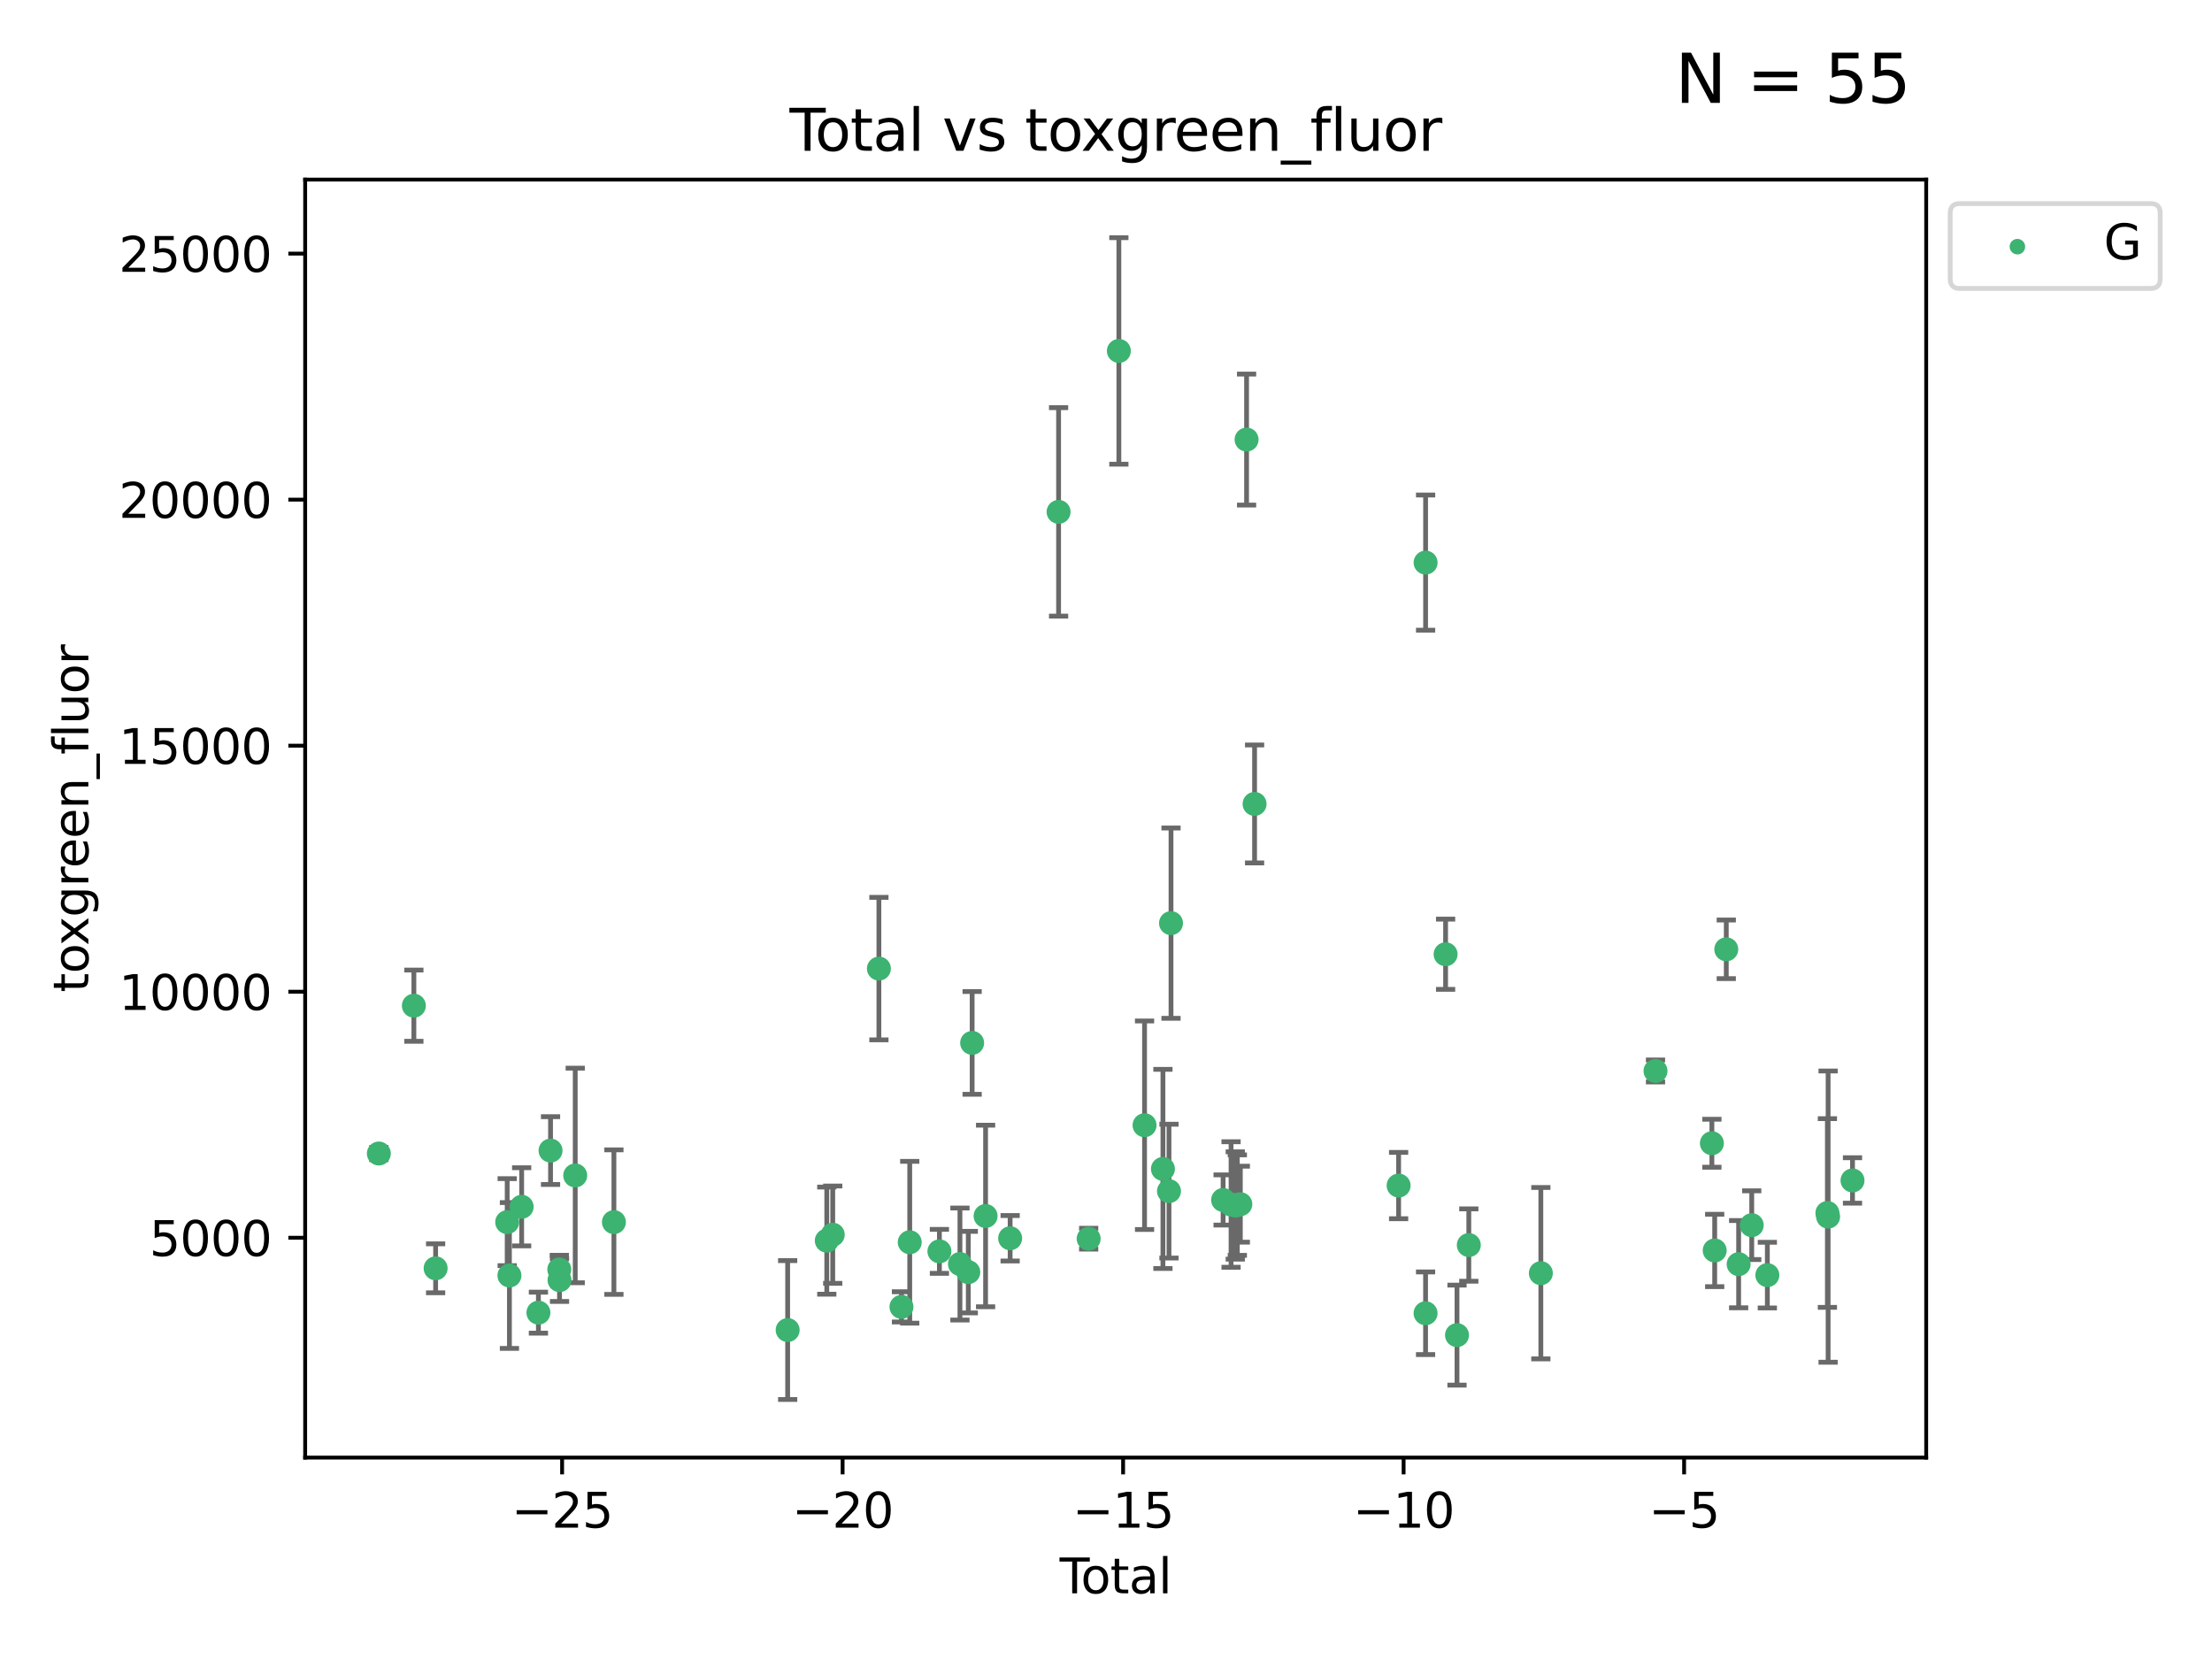 <?xml version="1.0" encoding="utf-8" standalone="no"?>
<!DOCTYPE svg PUBLIC "-//W3C//DTD SVG 1.1//EN"
  "http://www.w3.org/Graphics/SVG/1.1/DTD/svg11.dtd">
<svg xmlns:xlink="http://www.w3.org/1999/xlink" width="460.8pt" height="345.6pt" viewBox="0 0 460.8 345.6" xmlns="http://www.w3.org/2000/svg" version="1.1">
 <defs>
  <style type="text/css">*{stroke-linejoin: round; stroke-linecap: butt}</style>
 </defs>
 <g id="figure_1">
  <g id="patch_1">
   <path d="M 0 345.6 
L 460.8 345.6 
L 460.8 0 
L 0 0 
z
" style="fill: #ffffff"/>
  </g>
  <g id="axes_1">
   <g id="patch_2">
    <path d="M 63.571 303.64 
L 401.26 303.64 
L 401.26 37.411 
L 63.571 37.411 
z
" style="fill: #ffffff"/>
   </g>
   <g id="PathCollection_1">
    <defs>
     <path id="m26df06eaa4" d="M 0 1.118 
C 0.297 1.118 0.581 1 0.791 0.791 
C 1 0.581 1.118 0.297 1.118 0 
C 1.118 -0.297 1 -0.581 0.791 -0.791 
C 0.581 -1 0.297 -1.118 0 -1.118 
C -0.297 -1.118 -0.581 -1 -0.791 -0.791 
C -1 -0.581 -1.118 -0.297 -1.118 0 
C -1.118 0.297 -1 0.581 -0.791 0.791 
C -0.581 1 -0.297 1.118 0 1.118 
z
" style="stroke: #3cb371"/>
    </defs>
    <g clip-path="url(#pd10016642b)">
     <use xlink:href="#m26df06eaa4" x="78.921" y="240.299" style="fill: #3cb371; stroke: #3cb371"/>
     <use xlink:href="#m26df06eaa4" x="86.217" y="209.503" style="fill: #3cb371; stroke: #3cb371"/>
     <use xlink:href="#m26df06eaa4" x="90.749" y="264.212" style="fill: #3cb371; stroke: #3cb371"/>
     <use xlink:href="#m26df06eaa4" x="105.658" y="254.595" style="fill: #3cb371; stroke: #3cb371"/>
     <use xlink:href="#m26df06eaa4" x="106.123" y="265.711" style="fill: #3cb371; stroke: #3cb371"/>
     <use xlink:href="#m26df06eaa4" x="108.67" y="251.399" style="fill: #3cb371; stroke: #3cb371"/>
     <use xlink:href="#m26df06eaa4" x="112.162" y="273.451" style="fill: #3cb371; stroke: #3cb371"/>
     <use xlink:href="#m26df06eaa4" x="114.688" y="239.687" style="fill: #3cb371; stroke: #3cb371"/>
     <use xlink:href="#m26df06eaa4" x="116.511" y="264.455" style="fill: #3cb371; stroke: #3cb371"/>
     <use xlink:href="#m26df06eaa4" x="116.56" y="266.675" style="fill: #3cb371; stroke: #3cb371"/>
     <use xlink:href="#m26df06eaa4" x="119.83" y="244.868" style="fill: #3cb371; stroke: #3cb371"/>
     <use xlink:href="#m26df06eaa4" x="127.889" y="254.591" style="fill: #3cb371; stroke: #3cb371"/>
     <use xlink:href="#m26df06eaa4" x="164.084" y="277.073" style="fill: #3cb371; stroke: #3cb371"/>
     <use xlink:href="#m26df06eaa4" x="172.234" y="258.45" style="fill: #3cb371; stroke: #3cb371"/>
     <use xlink:href="#m26df06eaa4" x="173.474" y="257.208" style="fill: #3cb371; stroke: #3cb371"/>
     <use xlink:href="#m26df06eaa4" x="183.091" y="201.776" style="fill: #3cb371; stroke: #3cb371"/>
     <use xlink:href="#m26df06eaa4" x="187.793" y="272.245" style="fill: #3cb371; stroke: #3cb371"/>
     <use xlink:href="#m26df06eaa4" x="189.514" y="258.786" style="fill: #3cb371; stroke: #3cb371"/>
     <use xlink:href="#m26df06eaa4" x="195.697" y="260.679" style="fill: #3cb371; stroke: #3cb371"/>
     <use xlink:href="#m26df06eaa4" x="199.975" y="263.32" style="fill: #3cb371; stroke: #3cb371"/>
     <use xlink:href="#m26df06eaa4" x="201.713" y="265.008" style="fill: #3cb371; stroke: #3cb371"/>
     <use xlink:href="#m26df06eaa4" x="202.516" y="217.256" style="fill: #3cb371; stroke: #3cb371"/>
     <use xlink:href="#m26df06eaa4" x="205.316" y="253.313" style="fill: #3cb371; stroke: #3cb371"/>
     <use xlink:href="#m26df06eaa4" x="210.43" y="257.952" style="fill: #3cb371; stroke: #3cb371"/>
     <use xlink:href="#m26df06eaa4" x="220.523" y="106.634" style="fill: #3cb371; stroke: #3cb371"/>
     <use xlink:href="#m26df06eaa4" x="226.789" y="258.042" style="fill: #3cb371; stroke: #3cb371"/>
     <use xlink:href="#m26df06eaa4" x="233.081" y="73.106" style="fill: #3cb371; stroke: #3cb371"/>
     <use xlink:href="#m26df06eaa4" x="238.431" y="234.403" style="fill: #3cb371; stroke: #3cb371"/>
     <use xlink:href="#m26df06eaa4" x="242.261" y="243.505" style="fill: #3cb371; stroke: #3cb371"/>
     <use xlink:href="#m26df06eaa4" x="243.52" y="248.134" style="fill: #3cb371; stroke: #3cb371"/>
     <use xlink:href="#m26df06eaa4" x="243.943" y="192.308" style="fill: #3cb371; stroke: #3cb371"/>
     <use xlink:href="#m26df06eaa4" x="254.796" y="249.975" style="fill: #3cb371; stroke: #3cb371"/>
     <use xlink:href="#m26df06eaa4" x="256.453" y="250.92" style="fill: #3cb371; stroke: #3cb371"/>
     <use xlink:href="#m26df06eaa4" x="257.329" y="251.124" style="fill: #3cb371; stroke: #3cb371"/>
     <use xlink:href="#m26df06eaa4" x="257.759" y="251.046" style="fill: #3cb371; stroke: #3cb371"/>
     <use xlink:href="#m26df06eaa4" x="258.384" y="250.854" style="fill: #3cb371; stroke: #3cb371"/>
     <use xlink:href="#m26df06eaa4" x="259.684" y="91.572" style="fill: #3cb371; stroke: #3cb371"/>
     <use xlink:href="#m26df06eaa4" x="261.351" y="167.476" style="fill: #3cb371; stroke: #3cb371"/>
     <use xlink:href="#m26df06eaa4" x="291.358" y="246.973" style="fill: #3cb371; stroke: #3cb371"/>
     <use xlink:href="#m26df06eaa4" x="296.972" y="273.574" style="fill: #3cb371; stroke: #3cb371"/>
     <use xlink:href="#m26df06eaa4" x="296.978" y="117.2" style="fill: #3cb371; stroke: #3cb371"/>
     <use xlink:href="#m26df06eaa4" x="301.144" y="198.787" style="fill: #3cb371; stroke: #3cb371"/>
     <use xlink:href="#m26df06eaa4" x="303.52" y="278.131" style="fill: #3cb371; stroke: #3cb371"/>
     <use xlink:href="#m26df06eaa4" x="305.98" y="259.368" style="fill: #3cb371; stroke: #3cb371"/>
     <use xlink:href="#m26df06eaa4" x="320.987" y="265.228" style="fill: #3cb371; stroke: #3cb371"/>
     <use xlink:href="#m26df06eaa4" x="344.872" y="223.102" style="fill: #3cb371; stroke: #3cb371"/>
     <use xlink:href="#m26df06eaa4" x="356.616" y="238.157" style="fill: #3cb371; stroke: #3cb371"/>
     <use xlink:href="#m26df06eaa4" x="357.202" y="260.493" style="fill: #3cb371; stroke: #3cb371"/>
     <use xlink:href="#m26df06eaa4" x="359.614" y="197.758" style="fill: #3cb371; stroke: #3cb371"/>
     <use xlink:href="#m26df06eaa4" x="362.19" y="263.349" style="fill: #3cb371; stroke: #3cb371"/>
     <use xlink:href="#m26df06eaa4" x="364.918" y="255.227" style="fill: #3cb371; stroke: #3cb371"/>
     <use xlink:href="#m26df06eaa4" x="368.171" y="265.63" style="fill: #3cb371; stroke: #3cb371"/>
     <use xlink:href="#m26df06eaa4" x="380.681" y="252.69" style="fill: #3cb371; stroke: #3cb371"/>
     <use xlink:href="#m26df06eaa4" x="380.829" y="253.443" style="fill: #3cb371; stroke: #3cb371"/>
     <use xlink:href="#m26df06eaa4" x="385.911" y="245.91" style="fill: #3cb371; stroke: #3cb371"/>
    </g>
   </g>
   <g id="matplotlib.axis_1">
    <g id="xtick_1">
     <g id="line2d_1">
      <defs>
       <path id="meb20370346" d="M 0 0 
L 0 3.5 
" style="stroke: #000000; stroke-width: 0.8"/>
      </defs>
      <g>
       <use xlink:href="#meb20370346" x="117.097" y="303.64" style="stroke: #000000; stroke-width: 0.8"/>
      </g>
     </g>
     <g id="text_1">
      <!-- −25 -->
      <g transform="translate(106.544 318.238)scale(0.1 -0.1)">
       <defs>
        <path id="DejaVuSans-2212" d="M 678 2272 
L 4684 2272 
L 4684 1741 
L 678 1741 
L 678 2272 
z
" transform="scale(0.016)"/>
        <path id="DejaVuSans-32" d="M 1228 531 
L 3431 531 
L 3431 0 
L 469 0 
L 469 531 
Q 828 903 1448 1529 
Q 2069 2156 2228 2338 
Q 2531 2678 2651 2914 
Q 2772 3150 2772 3378 
Q 2772 3750 2511 3984 
Q 2250 4219 1831 4219 
Q 1534 4219 1204 4116 
Q 875 4013 500 3803 
L 500 4441 
Q 881 4594 1212 4672 
Q 1544 4750 1819 4750 
Q 2544 4750 2975 4387 
Q 3406 4025 3406 3419 
Q 3406 3131 3298 2873 
Q 3191 2616 2906 2266 
Q 2828 2175 2409 1742 
Q 1991 1309 1228 531 
z
" transform="scale(0.016)"/>
        <path id="DejaVuSans-35" d="M 691 4666 
L 3169 4666 
L 3169 4134 
L 1269 4134 
L 1269 2991 
Q 1406 3038 1543 3061 
Q 1681 3084 1819 3084 
Q 2600 3084 3056 2656 
Q 3513 2228 3513 1497 
Q 3513 744 3044 326 
Q 2575 -91 1722 -91 
Q 1428 -91 1123 -41 
Q 819 9 494 109 
L 494 744 
Q 775 591 1075 516 
Q 1375 441 1709 441 
Q 2250 441 2565 725 
Q 2881 1009 2881 1497 
Q 2881 1984 2565 2268 
Q 2250 2553 1709 2553 
Q 1456 2553 1204 2497 
Q 953 2441 691 2322 
L 691 4666 
z
" transform="scale(0.016)"/>
       </defs>
       <use xlink:href="#DejaVuSans-2212"/>
       <use xlink:href="#DejaVuSans-32" x="83.789"/>
       <use xlink:href="#DejaVuSans-35" x="147.412"/>
      </g>
     </g>
    </g>
    <g id="xtick_2">
     <g id="line2d_2">
      <g>
       <use xlink:href="#meb20370346" x="175.53" y="303.64" style="stroke: #000000; stroke-width: 0.8"/>
      </g>
     </g>
     <g id="text_2">
      <!-- −20 -->
      <g transform="translate(164.978 318.238)scale(0.1 -0.1)">
       <defs>
        <path id="DejaVuSans-30" d="M 2034 4250 
Q 1547 4250 1301 3770 
Q 1056 3291 1056 2328 
Q 1056 1369 1301 889 
Q 1547 409 2034 409 
Q 2525 409 2770 889 
Q 3016 1369 3016 2328 
Q 3016 3291 2770 3770 
Q 2525 4250 2034 4250 
z
M 2034 4750 
Q 2819 4750 3233 4129 
Q 3647 3509 3647 2328 
Q 3647 1150 3233 529 
Q 2819 -91 2034 -91 
Q 1250 -91 836 529 
Q 422 1150 422 2328 
Q 422 3509 836 4129 
Q 1250 4750 2034 4750 
z
" transform="scale(0.016)"/>
       </defs>
       <use xlink:href="#DejaVuSans-2212"/>
       <use xlink:href="#DejaVuSans-32" x="83.789"/>
       <use xlink:href="#DejaVuSans-30" x="147.412"/>
      </g>
     </g>
    </g>
    <g id="xtick_3">
     <g id="line2d_3">
      <g>
       <use xlink:href="#meb20370346" x="233.964" y="303.64" style="stroke: #000000; stroke-width: 0.8"/>
      </g>
     </g>
     <g id="text_3">
      <!-- −15 -->
      <g transform="translate(223.411 318.238)scale(0.1 -0.1)">
       <defs>
        <path id="DejaVuSans-31" d="M 794 531 
L 1825 531 
L 1825 4091 
L 703 3866 
L 703 4441 
L 1819 4666 
L 2450 4666 
L 2450 531 
L 3481 531 
L 3481 0 
L 794 0 
L 794 531 
z
" transform="scale(0.016)"/>
       </defs>
       <use xlink:href="#DejaVuSans-2212"/>
       <use xlink:href="#DejaVuSans-31" x="83.789"/>
       <use xlink:href="#DejaVuSans-35" x="147.412"/>
      </g>
     </g>
    </g>
    <g id="xtick_4">
     <g id="line2d_4">
      <g>
       <use xlink:href="#meb20370346" x="292.397" y="303.64" style="stroke: #000000; stroke-width: 0.8"/>
      </g>
     </g>
     <g id="text_4">
      <!-- −10 -->
      <g transform="translate(281.845 318.238)scale(0.1 -0.1)">
       <use xlink:href="#DejaVuSans-2212"/>
       <use xlink:href="#DejaVuSans-31" x="83.789"/>
       <use xlink:href="#DejaVuSans-30" x="147.412"/>
      </g>
     </g>
    </g>
    <g id="xtick_5">
     <g id="line2d_5">
      <g>
       <use xlink:href="#meb20370346" x="350.831" y="303.64" style="stroke: #000000; stroke-width: 0.8"/>
      </g>
     </g>
     <g id="text_5">
      <!-- −5 -->
      <g transform="translate(343.46 318.238)scale(0.1 -0.1)">
       <use xlink:href="#DejaVuSans-2212"/>
       <use xlink:href="#DejaVuSans-35" x="83.789"/>
      </g>
     </g>
    </g>
    <g id="text_6">
     <!-- Total -->
     <g transform="translate(220.739 331.917)scale(0.1 -0.1)">
      <defs>
       <path id="DejaVuSans-54" d="M -19 4666 
L 3928 4666 
L 3928 4134 
L 2272 4134 
L 2272 0 
L 1638 0 
L 1638 4134 
L -19 4134 
L -19 4666 
z
" transform="scale(0.016)"/>
       <path id="DejaVuSans-6f" d="M 1959 3097 
Q 1497 3097 1228 2736 
Q 959 2375 959 1747 
Q 959 1119 1226 758 
Q 1494 397 1959 397 
Q 2419 397 2687 759 
Q 2956 1122 2956 1747 
Q 2956 2369 2687 2733 
Q 2419 3097 1959 3097 
z
M 1959 3584 
Q 2709 3584 3137 3096 
Q 3566 2609 3566 1747 
Q 3566 888 3137 398 
Q 2709 -91 1959 -91 
Q 1206 -91 779 398 
Q 353 888 353 1747 
Q 353 2609 779 3096 
Q 1206 3584 1959 3584 
z
" transform="scale(0.016)"/>
       <path id="DejaVuSans-74" d="M 1172 4494 
L 1172 3500 
L 2356 3500 
L 2356 3053 
L 1172 3053 
L 1172 1153 
Q 1172 725 1289 603 
Q 1406 481 1766 481 
L 2356 481 
L 2356 0 
L 1766 0 
Q 1100 0 847 248 
Q 594 497 594 1153 
L 594 3053 
L 172 3053 
L 172 3500 
L 594 3500 
L 594 4494 
L 1172 4494 
z
" transform="scale(0.016)"/>
       <path id="DejaVuSans-61" d="M 2194 1759 
Q 1497 1759 1228 1600 
Q 959 1441 959 1056 
Q 959 750 1161 570 
Q 1363 391 1709 391 
Q 2188 391 2477 730 
Q 2766 1069 2766 1631 
L 2766 1759 
L 2194 1759 
z
M 3341 1997 
L 3341 0 
L 2766 0 
L 2766 531 
Q 2569 213 2275 61 
Q 1981 -91 1556 -91 
Q 1019 -91 701 211 
Q 384 513 384 1019 
Q 384 1609 779 1909 
Q 1175 2209 1959 2209 
L 2766 2209 
L 2766 2266 
Q 2766 2663 2505 2880 
Q 2244 3097 1772 3097 
Q 1472 3097 1187 3025 
Q 903 2953 641 2809 
L 641 3341 
Q 956 3463 1253 3523 
Q 1550 3584 1831 3584 
Q 2591 3584 2966 3190 
Q 3341 2797 3341 1997 
z
" transform="scale(0.016)"/>
       <path id="DejaVuSans-6c" d="M 603 4863 
L 1178 4863 
L 1178 0 
L 603 0 
L 603 4863 
z
" transform="scale(0.016)"/>
      </defs>
      <use xlink:href="#DejaVuSans-54"/>
      <use xlink:href="#DejaVuSans-6f" x="44.084"/>
      <use xlink:href="#DejaVuSans-74" x="105.266"/>
      <use xlink:href="#DejaVuSans-61" x="144.475"/>
      <use xlink:href="#DejaVuSans-6c" x="205.754"/>
     </g>
    </g>
   </g>
   <g id="matplotlib.axis_2">
    <g id="ytick_1">
     <g id="line2d_6">
      <defs>
       <path id="mcb8ee47ede" d="M 0 0 
L -3.5 0 
" style="stroke: #000000; stroke-width: 0.8"/>
      </defs>
      <g>
       <use xlink:href="#mcb8ee47ede" x="63.571" y="257.843" style="stroke: #000000; stroke-width: 0.8"/>
      </g>
     </g>
     <g id="text_7">
      <!-- 5000 -->
      <g transform="translate(31.121 261.642)scale(0.1 -0.1)">
       <use xlink:href="#DejaVuSans-35"/>
       <use xlink:href="#DejaVuSans-30" x="63.623"/>
       <use xlink:href="#DejaVuSans-30" x="127.246"/>
       <use xlink:href="#DejaVuSans-30" x="190.869"/>
      </g>
     </g>
    </g>
    <g id="ytick_2">
     <g id="line2d_7">
      <g>
       <use xlink:href="#mcb8ee47ede" x="63.571" y="206.589" style="stroke: #000000; stroke-width: 0.8"/>
      </g>
     </g>
     <g id="text_8">
      <!-- 10000 -->
      <g transform="translate(24.759 210.388)scale(0.1 -0.1)">
       <use xlink:href="#DejaVuSans-31"/>
       <use xlink:href="#DejaVuSans-30" x="63.623"/>
       <use xlink:href="#DejaVuSans-30" x="127.246"/>
       <use xlink:href="#DejaVuSans-30" x="190.869"/>
       <use xlink:href="#DejaVuSans-30" x="254.492"/>
      </g>
     </g>
    </g>
    <g id="ytick_3">
     <g id="line2d_8">
      <g>
       <use xlink:href="#mcb8ee47ede" x="63.571" y="155.335" style="stroke: #000000; stroke-width: 0.8"/>
      </g>
     </g>
     <g id="text_9">
      <!-- 15000 -->
      <g transform="translate(24.759 159.135)scale(0.1 -0.1)">
       <use xlink:href="#DejaVuSans-31"/>
       <use xlink:href="#DejaVuSans-35" x="63.623"/>
       <use xlink:href="#DejaVuSans-30" x="127.246"/>
       <use xlink:href="#DejaVuSans-30" x="190.869"/>
       <use xlink:href="#DejaVuSans-30" x="254.492"/>
      </g>
     </g>
    </g>
    <g id="ytick_4">
     <g id="line2d_9">
      <g>
       <use xlink:href="#mcb8ee47ede" x="63.571" y="104.082" style="stroke: #000000; stroke-width: 0.8"/>
      </g>
     </g>
     <g id="text_10">
      <!-- 20000 -->
      <g transform="translate(24.759 107.881)scale(0.1 -0.1)">
       <use xlink:href="#DejaVuSans-32"/>
       <use xlink:href="#DejaVuSans-30" x="63.623"/>
       <use xlink:href="#DejaVuSans-30" x="127.246"/>
       <use xlink:href="#DejaVuSans-30" x="190.869"/>
       <use xlink:href="#DejaVuSans-30" x="254.492"/>
      </g>
     </g>
    </g>
    <g id="ytick_5">
     <g id="line2d_10">
      <g>
       <use xlink:href="#mcb8ee47ede" x="63.571" y="52.828" style="stroke: #000000; stroke-width: 0.8"/>
      </g>
     </g>
     <g id="text_11">
      <!-- 25000 -->
      <g transform="translate(24.759 56.627)scale(0.1 -0.1)">
       <use xlink:href="#DejaVuSans-32"/>
       <use xlink:href="#DejaVuSans-35" x="63.623"/>
       <use xlink:href="#DejaVuSans-30" x="127.246"/>
       <use xlink:href="#DejaVuSans-30" x="190.869"/>
       <use xlink:href="#DejaVuSans-30" x="254.492"/>
      </g>
     </g>
    </g>
    <g id="text_12">
     <!-- toxgreen_fluor -->
     <g transform="translate(18.401 206.72)rotate(-90)scale(0.1 -0.1)">
      <defs>
       <path id="DejaVuSans-78" d="M 3513 3500 
L 2247 1797 
L 3578 0 
L 2900 0 
L 1881 1375 
L 863 0 
L 184 0 
L 1544 1831 
L 300 3500 
L 978 3500 
L 1906 2253 
L 2834 3500 
L 3513 3500 
z
" transform="scale(0.016)"/>
       <path id="DejaVuSans-67" d="M 2906 1791 
Q 2906 2416 2648 2759 
Q 2391 3103 1925 3103 
Q 1463 3103 1205 2759 
Q 947 2416 947 1791 
Q 947 1169 1205 825 
Q 1463 481 1925 481 
Q 2391 481 2648 825 
Q 2906 1169 2906 1791 
z
M 3481 434 
Q 3481 -459 3084 -895 
Q 2688 -1331 1869 -1331 
Q 1566 -1331 1297 -1286 
Q 1028 -1241 775 -1147 
L 775 -588 
Q 1028 -725 1275 -790 
Q 1522 -856 1778 -856 
Q 2344 -856 2625 -561 
Q 2906 -266 2906 331 
L 2906 616 
Q 2728 306 2450 153 
Q 2172 0 1784 0 
Q 1141 0 747 490 
Q 353 981 353 1791 
Q 353 2603 747 3093 
Q 1141 3584 1784 3584 
Q 2172 3584 2450 3431 
Q 2728 3278 2906 2969 
L 2906 3500 
L 3481 3500 
L 3481 434 
z
" transform="scale(0.016)"/>
       <path id="DejaVuSans-72" d="M 2631 2963 
Q 2534 3019 2420 3045 
Q 2306 3072 2169 3072 
Q 1681 3072 1420 2755 
Q 1159 2438 1159 1844 
L 1159 0 
L 581 0 
L 581 3500 
L 1159 3500 
L 1159 2956 
Q 1341 3275 1631 3429 
Q 1922 3584 2338 3584 
Q 2397 3584 2469 3576 
Q 2541 3569 2628 3553 
L 2631 2963 
z
" transform="scale(0.016)"/>
       <path id="DejaVuSans-65" d="M 3597 1894 
L 3597 1613 
L 953 1613 
Q 991 1019 1311 708 
Q 1631 397 2203 397 
Q 2534 397 2845 478 
Q 3156 559 3463 722 
L 3463 178 
Q 3153 47 2828 -22 
Q 2503 -91 2169 -91 
Q 1331 -91 842 396 
Q 353 884 353 1716 
Q 353 2575 817 3079 
Q 1281 3584 2069 3584 
Q 2775 3584 3186 3129 
Q 3597 2675 3597 1894 
z
M 3022 2063 
Q 3016 2534 2758 2815 
Q 2500 3097 2075 3097 
Q 1594 3097 1305 2825 
Q 1016 2553 972 2059 
L 3022 2063 
z
" transform="scale(0.016)"/>
       <path id="DejaVuSans-6e" d="M 3513 2113 
L 3513 0 
L 2938 0 
L 2938 2094 
Q 2938 2591 2744 2837 
Q 2550 3084 2163 3084 
Q 1697 3084 1428 2787 
Q 1159 2491 1159 1978 
L 1159 0 
L 581 0 
L 581 3500 
L 1159 3500 
L 1159 2956 
Q 1366 3272 1645 3428 
Q 1925 3584 2291 3584 
Q 2894 3584 3203 3211 
Q 3513 2838 3513 2113 
z
" transform="scale(0.016)"/>
       <path id="DejaVuSans-5f" d="M 3263 -1063 
L 3263 -1509 
L -63 -1509 
L -63 -1063 
L 3263 -1063 
z
" transform="scale(0.016)"/>
       <path id="DejaVuSans-66" d="M 2375 4863 
L 2375 4384 
L 1825 4384 
Q 1516 4384 1395 4259 
Q 1275 4134 1275 3809 
L 1275 3500 
L 2222 3500 
L 2222 3053 
L 1275 3053 
L 1275 0 
L 697 0 
L 697 3053 
L 147 3053 
L 147 3500 
L 697 3500 
L 697 3744 
Q 697 4328 969 4595 
Q 1241 4863 1831 4863 
L 2375 4863 
z
" transform="scale(0.016)"/>
       <path id="DejaVuSans-75" d="M 544 1381 
L 544 3500 
L 1119 3500 
L 1119 1403 
Q 1119 906 1312 657 
Q 1506 409 1894 409 
Q 2359 409 2629 706 
Q 2900 1003 2900 1516 
L 2900 3500 
L 3475 3500 
L 3475 0 
L 2900 0 
L 2900 538 
Q 2691 219 2414 64 
Q 2138 -91 1772 -91 
Q 1169 -91 856 284 
Q 544 659 544 1381 
z
M 1991 3584 
L 1991 3584 
z
" transform="scale(0.016)"/>
      </defs>
      <use xlink:href="#DejaVuSans-74"/>
      <use xlink:href="#DejaVuSans-6f" x="39.209"/>
      <use xlink:href="#DejaVuSans-78" x="97.266"/>
      <use xlink:href="#DejaVuSans-67" x="156.445"/>
      <use xlink:href="#DejaVuSans-72" x="219.922"/>
      <use xlink:href="#DejaVuSans-65" x="258.785"/>
      <use xlink:href="#DejaVuSans-65" x="320.309"/>
      <use xlink:href="#DejaVuSans-6e" x="381.832"/>
      <use xlink:href="#DejaVuSans-5f" x="445.211"/>
      <use xlink:href="#DejaVuSans-66" x="495.211"/>
      <use xlink:href="#DejaVuSans-6c" x="530.416"/>
      <use xlink:href="#DejaVuSans-75" x="558.199"/>
      <use xlink:href="#DejaVuSans-6f" x="621.578"/>
      <use xlink:href="#DejaVuSans-72" x="682.76"/>
     </g>
    </g>
   </g>
   <g id="LineCollection_1">
    <path d="M 78.921 241.574 
L 78.921 239.023 
" clip-path="url(#pd10016642b)" style="fill: none; stroke: #696969"/>
    <path d="M 86.217 216.921 
L 86.217 202.085 
" clip-path="url(#pd10016642b)" style="fill: none; stroke: #696969"/>
    <path d="M 90.749 269.309 
L 90.749 259.114 
" clip-path="url(#pd10016642b)" style="fill: none; stroke: #696969"/>
    <path d="M 105.658 263.659 
L 105.658 245.531 
" clip-path="url(#pd10016642b)" style="fill: none; stroke: #696969"/>
    <path d="M 106.123 280.896 
L 106.123 250.525 
" clip-path="url(#pd10016642b)" style="fill: none; stroke: #696969"/>
    <path d="M 108.67 259.542 
L 108.67 243.256 
" clip-path="url(#pd10016642b)" style="fill: none; stroke: #696969"/>
    <path d="M 112.162 277.722 
L 112.162 269.179 
" clip-path="url(#pd10016642b)" style="fill: none; stroke: #696969"/>
    <path d="M 114.688 246.751 
L 114.688 232.623 
" clip-path="url(#pd10016642b)" style="fill: none; stroke: #696969"/>
    <path d="M 116.511 267.413 
L 116.511 261.497 
" clip-path="url(#pd10016642b)" style="fill: none; stroke: #696969"/>
    <path d="M 116.56 271.115 
L 116.56 262.235 
" clip-path="url(#pd10016642b)" style="fill: none; stroke: #696969"/>
    <path d="M 119.83 267.222 
L 119.83 222.515 
" clip-path="url(#pd10016642b)" style="fill: none; stroke: #696969"/>
    <path d="M 127.889 269.646 
L 127.889 239.537 
" clip-path="url(#pd10016642b)" style="fill: none; stroke: #696969"/>
    <path d="M 164.084 291.539 
L 164.084 262.607 
" clip-path="url(#pd10016642b)" style="fill: none; stroke: #696969"/>
    <path d="M 172.234 269.608 
L 172.234 247.292 
" clip-path="url(#pd10016642b)" style="fill: none; stroke: #696969"/>
    <path d="M 173.474 267.345 
L 173.474 247.072 
" clip-path="url(#pd10016642b)" style="fill: none; stroke: #696969"/>
    <path d="M 183.091 216.615 
L 183.091 186.936 
" clip-path="url(#pd10016642b)" style="fill: none; stroke: #696969"/>
    <path d="M 187.793 275.395 
L 187.793 269.095 
" clip-path="url(#pd10016642b)" style="fill: none; stroke: #696969"/>
    <path d="M 189.514 275.639 
L 189.514 241.932 
" clip-path="url(#pd10016642b)" style="fill: none; stroke: #696969"/>
    <path d="M 195.697 265.262 
L 195.697 256.097 
" clip-path="url(#pd10016642b)" style="fill: none; stroke: #696969"/>
    <path d="M 199.975 274.989 
L 199.975 251.652 
" clip-path="url(#pd10016642b)" style="fill: none; stroke: #696969"/>
    <path d="M 201.713 273.502 
L 201.713 256.514 
" clip-path="url(#pd10016642b)" style="fill: none; stroke: #696969"/>
    <path d="M 202.516 227.96 
L 202.516 206.552 
" clip-path="url(#pd10016642b)" style="fill: none; stroke: #696969"/>
    <path d="M 205.316 272.224 
L 205.316 234.402 
" clip-path="url(#pd10016642b)" style="fill: none; stroke: #696969"/>
    <path d="M 210.43 262.686 
L 210.43 253.219 
" clip-path="url(#pd10016642b)" style="fill: none; stroke: #696969"/>
    <path d="M 220.523 128.347 
L 220.523 84.922 
" clip-path="url(#pd10016642b)" style="fill: none; stroke: #696969"/>
    <path d="M 226.789 260.22 
L 226.789 255.865 
" clip-path="url(#pd10016642b)" style="fill: none; stroke: #696969"/>
    <path d="M 233.081 96.699 
L 233.081 49.513 
" clip-path="url(#pd10016642b)" style="fill: none; stroke: #696969"/>
    <path d="M 238.431 256.121 
L 238.431 212.684 
" clip-path="url(#pd10016642b)" style="fill: none; stroke: #696969"/>
    <path d="M 242.261 264.249 
L 242.261 222.761 
" clip-path="url(#pd10016642b)" style="fill: none; stroke: #696969"/>
    <path d="M 243.52 262.072 
L 243.52 234.195 
" clip-path="url(#pd10016642b)" style="fill: none; stroke: #696969"/>
    <path d="M 243.943 212.13 
L 243.943 172.487 
" clip-path="url(#pd10016642b)" style="fill: none; stroke: #696969"/>
    <path d="M 254.796 255.207 
L 254.796 244.744 
" clip-path="url(#pd10016642b)" style="fill: none; stroke: #696969"/>
    <path d="M 256.453 263.994 
L 256.453 237.846 
" clip-path="url(#pd10016642b)" style="fill: none; stroke: #696969"/>
    <path d="M 257.329 262.308 
L 257.329 239.94 
" clip-path="url(#pd10016642b)" style="fill: none; stroke: #696969"/>
    <path d="M 257.759 261.512 
L 257.759 240.581 
" clip-path="url(#pd10016642b)" style="fill: none; stroke: #696969"/>
    <path d="M 258.384 258.771 
L 258.384 242.937 
" clip-path="url(#pd10016642b)" style="fill: none; stroke: #696969"/>
    <path d="M 259.684 105.212 
L 259.684 77.931 
" clip-path="url(#pd10016642b)" style="fill: none; stroke: #696969"/>
    <path d="M 261.351 179.76 
L 261.351 155.192 
" clip-path="url(#pd10016642b)" style="fill: none; stroke: #696969"/>
    <path d="M 291.358 253.884 
L 291.358 240.062 
" clip-path="url(#pd10016642b)" style="fill: none; stroke: #696969"/>
    <path d="M 296.972 282.183 
L 296.972 264.966 
" clip-path="url(#pd10016642b)" style="fill: none; stroke: #696969"/>
    <path d="M 296.978 131.281 
L 296.978 103.119 
" clip-path="url(#pd10016642b)" style="fill: none; stroke: #696969"/>
    <path d="M 301.144 206.104 
L 301.144 191.471 
" clip-path="url(#pd10016642b)" style="fill: none; stroke: #696969"/>
    <path d="M 303.52 288.547 
L 303.52 267.715 
" clip-path="url(#pd10016642b)" style="fill: none; stroke: #696969"/>
    <path d="M 305.98 266.905 
L 305.98 251.831 
" clip-path="url(#pd10016642b)" style="fill: none; stroke: #696969"/>
    <path d="M 320.987 283.078 
L 320.987 247.377 
" clip-path="url(#pd10016642b)" style="fill: none; stroke: #696969"/>
    <path d="M 344.872 225.393 
L 344.872 220.812 
" clip-path="url(#pd10016642b)" style="fill: none; stroke: #696969"/>
    <path d="M 356.616 243.156 
L 356.616 233.159 
" clip-path="url(#pd10016642b)" style="fill: none; stroke: #696969"/>
    <path d="M 357.202 268.032 
L 357.202 252.954 
" clip-path="url(#pd10016642b)" style="fill: none; stroke: #696969"/>
    <path d="M 359.614 203.862 
L 359.614 191.654 
" clip-path="url(#pd10016642b)" style="fill: none; stroke: #696969"/>
    <path d="M 362.19 272.436 
L 362.19 254.262 
" clip-path="url(#pd10016642b)" style="fill: none; stroke: #696969"/>
    <path d="M 364.918 262.384 
L 364.918 248.07 
" clip-path="url(#pd10016642b)" style="fill: none; stroke: #696969"/>
    <path d="M 368.171 272.472 
L 368.171 258.789 
" clip-path="url(#pd10016642b)" style="fill: none; stroke: #696969"/>
    <path d="M 380.681 272.345 
L 380.681 233.034 
" clip-path="url(#pd10016642b)" style="fill: none; stroke: #696969"/>
    <path d="M 380.829 283.777 
L 380.829 223.109 
" clip-path="url(#pd10016642b)" style="fill: none; stroke: #696969"/>
    <path d="M 385.911 250.645 
L 385.911 241.175 
" clip-path="url(#pd10016642b)" style="fill: none; stroke: #696969"/>
   </g>
   <g id="line2d_11">
    <defs>
     <path id="m4a628f2c68" d="M 2 0 
L -2 -0 
" style="stroke: #696969"/>
    </defs>
    <g clip-path="url(#pd10016642b)">
     <use xlink:href="#m4a628f2c68" x="78.921" y="241.574" style="fill: #696969; stroke: #696969"/>
     <use xlink:href="#m4a628f2c68" x="86.217" y="216.921" style="fill: #696969; stroke: #696969"/>
     <use xlink:href="#m4a628f2c68" x="90.749" y="269.309" style="fill: #696969; stroke: #696969"/>
     <use xlink:href="#m4a628f2c68" x="105.658" y="263.659" style="fill: #696969; stroke: #696969"/>
     <use xlink:href="#m4a628f2c68" x="106.123" y="280.896" style="fill: #696969; stroke: #696969"/>
     <use xlink:href="#m4a628f2c68" x="108.67" y="259.542" style="fill: #696969; stroke: #696969"/>
     <use xlink:href="#m4a628f2c68" x="112.162" y="277.722" style="fill: #696969; stroke: #696969"/>
     <use xlink:href="#m4a628f2c68" x="114.688" y="246.751" style="fill: #696969; stroke: #696969"/>
     <use xlink:href="#m4a628f2c68" x="116.511" y="267.413" style="fill: #696969; stroke: #696969"/>
     <use xlink:href="#m4a628f2c68" x="116.56" y="271.115" style="fill: #696969; stroke: #696969"/>
     <use xlink:href="#m4a628f2c68" x="119.83" y="267.222" style="fill: #696969; stroke: #696969"/>
     <use xlink:href="#m4a628f2c68" x="127.889" y="269.646" style="fill: #696969; stroke: #696969"/>
     <use xlink:href="#m4a628f2c68" x="164.084" y="291.539" style="fill: #696969; stroke: #696969"/>
     <use xlink:href="#m4a628f2c68" x="172.234" y="269.608" style="fill: #696969; stroke: #696969"/>
     <use xlink:href="#m4a628f2c68" x="173.474" y="267.345" style="fill: #696969; stroke: #696969"/>
     <use xlink:href="#m4a628f2c68" x="183.091" y="216.615" style="fill: #696969; stroke: #696969"/>
     <use xlink:href="#m4a628f2c68" x="187.793" y="275.395" style="fill: #696969; stroke: #696969"/>
     <use xlink:href="#m4a628f2c68" x="189.514" y="275.639" style="fill: #696969; stroke: #696969"/>
     <use xlink:href="#m4a628f2c68" x="195.697" y="265.262" style="fill: #696969; stroke: #696969"/>
     <use xlink:href="#m4a628f2c68" x="199.975" y="274.989" style="fill: #696969; stroke: #696969"/>
     <use xlink:href="#m4a628f2c68" x="201.713" y="273.502" style="fill: #696969; stroke: #696969"/>
     <use xlink:href="#m4a628f2c68" x="202.516" y="227.96" style="fill: #696969; stroke: #696969"/>
     <use xlink:href="#m4a628f2c68" x="205.316" y="272.224" style="fill: #696969; stroke: #696969"/>
     <use xlink:href="#m4a628f2c68" x="210.43" y="262.686" style="fill: #696969; stroke: #696969"/>
     <use xlink:href="#m4a628f2c68" x="220.523" y="128.347" style="fill: #696969; stroke: #696969"/>
     <use xlink:href="#m4a628f2c68" x="226.789" y="260.22" style="fill: #696969; stroke: #696969"/>
     <use xlink:href="#m4a628f2c68" x="233.081" y="96.699" style="fill: #696969; stroke: #696969"/>
     <use xlink:href="#m4a628f2c68" x="238.431" y="256.121" style="fill: #696969; stroke: #696969"/>
     <use xlink:href="#m4a628f2c68" x="242.261" y="264.249" style="fill: #696969; stroke: #696969"/>
     <use xlink:href="#m4a628f2c68" x="243.52" y="262.072" style="fill: #696969; stroke: #696969"/>
     <use xlink:href="#m4a628f2c68" x="243.943" y="212.13" style="fill: #696969; stroke: #696969"/>
     <use xlink:href="#m4a628f2c68" x="254.796" y="255.207" style="fill: #696969; stroke: #696969"/>
     <use xlink:href="#m4a628f2c68" x="256.453" y="263.994" style="fill: #696969; stroke: #696969"/>
     <use xlink:href="#m4a628f2c68" x="257.329" y="262.308" style="fill: #696969; stroke: #696969"/>
     <use xlink:href="#m4a628f2c68" x="257.759" y="261.512" style="fill: #696969; stroke: #696969"/>
     <use xlink:href="#m4a628f2c68" x="258.384" y="258.771" style="fill: #696969; stroke: #696969"/>
     <use xlink:href="#m4a628f2c68" x="259.684" y="105.212" style="fill: #696969; stroke: #696969"/>
     <use xlink:href="#m4a628f2c68" x="261.351" y="179.76" style="fill: #696969; stroke: #696969"/>
     <use xlink:href="#m4a628f2c68" x="291.358" y="253.884" style="fill: #696969; stroke: #696969"/>
     <use xlink:href="#m4a628f2c68" x="296.972" y="282.183" style="fill: #696969; stroke: #696969"/>
     <use xlink:href="#m4a628f2c68" x="296.978" y="131.281" style="fill: #696969; stroke: #696969"/>
     <use xlink:href="#m4a628f2c68" x="301.144" y="206.104" style="fill: #696969; stroke: #696969"/>
     <use xlink:href="#m4a628f2c68" x="303.52" y="288.547" style="fill: #696969; stroke: #696969"/>
     <use xlink:href="#m4a628f2c68" x="305.98" y="266.905" style="fill: #696969; stroke: #696969"/>
     <use xlink:href="#m4a628f2c68" x="320.987" y="283.078" style="fill: #696969; stroke: #696969"/>
     <use xlink:href="#m4a628f2c68" x="344.872" y="225.393" style="fill: #696969; stroke: #696969"/>
     <use xlink:href="#m4a628f2c68" x="356.616" y="243.156" style="fill: #696969; stroke: #696969"/>
     <use xlink:href="#m4a628f2c68" x="357.202" y="268.032" style="fill: #696969; stroke: #696969"/>
     <use xlink:href="#m4a628f2c68" x="359.614" y="203.862" style="fill: #696969; stroke: #696969"/>
     <use xlink:href="#m4a628f2c68" x="362.19" y="272.436" style="fill: #696969; stroke: #696969"/>
     <use xlink:href="#m4a628f2c68" x="364.918" y="262.384" style="fill: #696969; stroke: #696969"/>
     <use xlink:href="#m4a628f2c68" x="368.171" y="272.472" style="fill: #696969; stroke: #696969"/>
     <use xlink:href="#m4a628f2c68" x="380.681" y="272.345" style="fill: #696969; stroke: #696969"/>
     <use xlink:href="#m4a628f2c68" x="380.829" y="283.777" style="fill: #696969; stroke: #696969"/>
     <use xlink:href="#m4a628f2c68" x="385.911" y="250.645" style="fill: #696969; stroke: #696969"/>
    </g>
   </g>
   <g id="line2d_12">
    <g clip-path="url(#pd10016642b)">
     <use xlink:href="#m4a628f2c68" x="78.921" y="239.023" style="fill: #696969; stroke: #696969"/>
     <use xlink:href="#m4a628f2c68" x="86.217" y="202.085" style="fill: #696969; stroke: #696969"/>
     <use xlink:href="#m4a628f2c68" x="90.749" y="259.114" style="fill: #696969; stroke: #696969"/>
     <use xlink:href="#m4a628f2c68" x="105.658" y="245.531" style="fill: #696969; stroke: #696969"/>
     <use xlink:href="#m4a628f2c68" x="106.123" y="250.525" style="fill: #696969; stroke: #696969"/>
     <use xlink:href="#m4a628f2c68" x="108.67" y="243.256" style="fill: #696969; stroke: #696969"/>
     <use xlink:href="#m4a628f2c68" x="112.162" y="269.179" style="fill: #696969; stroke: #696969"/>
     <use xlink:href="#m4a628f2c68" x="114.688" y="232.623" style="fill: #696969; stroke: #696969"/>
     <use xlink:href="#m4a628f2c68" x="116.511" y="261.497" style="fill: #696969; stroke: #696969"/>
     <use xlink:href="#m4a628f2c68" x="116.56" y="262.235" style="fill: #696969; stroke: #696969"/>
     <use xlink:href="#m4a628f2c68" x="119.83" y="222.515" style="fill: #696969; stroke: #696969"/>
     <use xlink:href="#m4a628f2c68" x="127.889" y="239.537" style="fill: #696969; stroke: #696969"/>
     <use xlink:href="#m4a628f2c68" x="164.084" y="262.607" style="fill: #696969; stroke: #696969"/>
     <use xlink:href="#m4a628f2c68" x="172.234" y="247.292" style="fill: #696969; stroke: #696969"/>
     <use xlink:href="#m4a628f2c68" x="173.474" y="247.072" style="fill: #696969; stroke: #696969"/>
     <use xlink:href="#m4a628f2c68" x="183.091" y="186.936" style="fill: #696969; stroke: #696969"/>
     <use xlink:href="#m4a628f2c68" x="187.793" y="269.095" style="fill: #696969; stroke: #696969"/>
     <use xlink:href="#m4a628f2c68" x="189.514" y="241.932" style="fill: #696969; stroke: #696969"/>
     <use xlink:href="#m4a628f2c68" x="195.697" y="256.097" style="fill: #696969; stroke: #696969"/>
     <use xlink:href="#m4a628f2c68" x="199.975" y="251.652" style="fill: #696969; stroke: #696969"/>
     <use xlink:href="#m4a628f2c68" x="201.713" y="256.514" style="fill: #696969; stroke: #696969"/>
     <use xlink:href="#m4a628f2c68" x="202.516" y="206.552" style="fill: #696969; stroke: #696969"/>
     <use xlink:href="#m4a628f2c68" x="205.316" y="234.402" style="fill: #696969; stroke: #696969"/>
     <use xlink:href="#m4a628f2c68" x="210.43" y="253.219" style="fill: #696969; stroke: #696969"/>
     <use xlink:href="#m4a628f2c68" x="220.523" y="84.922" style="fill: #696969; stroke: #696969"/>
     <use xlink:href="#m4a628f2c68" x="226.789" y="255.865" style="fill: #696969; stroke: #696969"/>
     <use xlink:href="#m4a628f2c68" x="233.081" y="49.513" style="fill: #696969; stroke: #696969"/>
     <use xlink:href="#m4a628f2c68" x="238.431" y="212.684" style="fill: #696969; stroke: #696969"/>
     <use xlink:href="#m4a628f2c68" x="242.261" y="222.761" style="fill: #696969; stroke: #696969"/>
     <use xlink:href="#m4a628f2c68" x="243.52" y="234.195" style="fill: #696969; stroke: #696969"/>
     <use xlink:href="#m4a628f2c68" x="243.943" y="172.487" style="fill: #696969; stroke: #696969"/>
     <use xlink:href="#m4a628f2c68" x="254.796" y="244.744" style="fill: #696969; stroke: #696969"/>
     <use xlink:href="#m4a628f2c68" x="256.453" y="237.846" style="fill: #696969; stroke: #696969"/>
     <use xlink:href="#m4a628f2c68" x="257.329" y="239.94" style="fill: #696969; stroke: #696969"/>
     <use xlink:href="#m4a628f2c68" x="257.759" y="240.581" style="fill: #696969; stroke: #696969"/>
     <use xlink:href="#m4a628f2c68" x="258.384" y="242.937" style="fill: #696969; stroke: #696969"/>
     <use xlink:href="#m4a628f2c68" x="259.684" y="77.931" style="fill: #696969; stroke: #696969"/>
     <use xlink:href="#m4a628f2c68" x="261.351" y="155.192" style="fill: #696969; stroke: #696969"/>
     <use xlink:href="#m4a628f2c68" x="291.358" y="240.062" style="fill: #696969; stroke: #696969"/>
     <use xlink:href="#m4a628f2c68" x="296.972" y="264.966" style="fill: #696969; stroke: #696969"/>
     <use xlink:href="#m4a628f2c68" x="296.978" y="103.119" style="fill: #696969; stroke: #696969"/>
     <use xlink:href="#m4a628f2c68" x="301.144" y="191.471" style="fill: #696969; stroke: #696969"/>
     <use xlink:href="#m4a628f2c68" x="303.52" y="267.715" style="fill: #696969; stroke: #696969"/>
     <use xlink:href="#m4a628f2c68" x="305.98" y="251.831" style="fill: #696969; stroke: #696969"/>
     <use xlink:href="#m4a628f2c68" x="320.987" y="247.377" style="fill: #696969; stroke: #696969"/>
     <use xlink:href="#m4a628f2c68" x="344.872" y="220.812" style="fill: #696969; stroke: #696969"/>
     <use xlink:href="#m4a628f2c68" x="356.616" y="233.159" style="fill: #696969; stroke: #696969"/>
     <use xlink:href="#m4a628f2c68" x="357.202" y="252.954" style="fill: #696969; stroke: #696969"/>
     <use xlink:href="#m4a628f2c68" x="359.614" y="191.654" style="fill: #696969; stroke: #696969"/>
     <use xlink:href="#m4a628f2c68" x="362.19" y="254.262" style="fill: #696969; stroke: #696969"/>
     <use xlink:href="#m4a628f2c68" x="364.918" y="248.07" style="fill: #696969; stroke: #696969"/>
     <use xlink:href="#m4a628f2c68" x="368.171" y="258.789" style="fill: #696969; stroke: #696969"/>
     <use xlink:href="#m4a628f2c68" x="380.681" y="233.034" style="fill: #696969; stroke: #696969"/>
     <use xlink:href="#m4a628f2c68" x="380.829" y="223.109" style="fill: #696969; stroke: #696969"/>
     <use xlink:href="#m4a628f2c68" x="385.911" y="241.175" style="fill: #696969; stroke: #696969"/>
    </g>
   </g>
   <g id="line2d_13">
    <defs>
     <path id="m6c785fc0bf" d="M 0 2 
C 0.53 2 1.039 1.789 1.414 1.414 
C 1.789 1.039 2 0.53 2 0 
C 2 -0.53 1.789 -1.039 1.414 -1.414 
C 1.039 -1.789 0.53 -2 0 -2 
C -0.53 -2 -1.039 -1.789 -1.414 -1.414 
C -1.789 -1.039 -2 -0.53 -2 0 
C -2 0.53 -1.789 1.039 -1.414 1.414 
C -1.039 1.789 -0.53 2 0 2 
z
" style="stroke: #3cb371"/>
    </defs>
    <g clip-path="url(#pd10016642b)">
     <use xlink:href="#m6c785fc0bf" x="78.921" y="240.299" style="fill: #3cb371; stroke: #3cb371"/>
     <use xlink:href="#m6c785fc0bf" x="86.217" y="209.503" style="fill: #3cb371; stroke: #3cb371"/>
     <use xlink:href="#m6c785fc0bf" x="90.749" y="264.212" style="fill: #3cb371; stroke: #3cb371"/>
     <use xlink:href="#m6c785fc0bf" x="105.658" y="254.595" style="fill: #3cb371; stroke: #3cb371"/>
     <use xlink:href="#m6c785fc0bf" x="106.123" y="265.711" style="fill: #3cb371; stroke: #3cb371"/>
     <use xlink:href="#m6c785fc0bf" x="108.67" y="251.399" style="fill: #3cb371; stroke: #3cb371"/>
     <use xlink:href="#m6c785fc0bf" x="112.162" y="273.451" style="fill: #3cb371; stroke: #3cb371"/>
     <use xlink:href="#m6c785fc0bf" x="114.688" y="239.687" style="fill: #3cb371; stroke: #3cb371"/>
     <use xlink:href="#m6c785fc0bf" x="116.511" y="264.455" style="fill: #3cb371; stroke: #3cb371"/>
     <use xlink:href="#m6c785fc0bf" x="116.56" y="266.675" style="fill: #3cb371; stroke: #3cb371"/>
     <use xlink:href="#m6c785fc0bf" x="119.83" y="244.868" style="fill: #3cb371; stroke: #3cb371"/>
     <use xlink:href="#m6c785fc0bf" x="127.889" y="254.591" style="fill: #3cb371; stroke: #3cb371"/>
     <use xlink:href="#m6c785fc0bf" x="164.084" y="277.073" style="fill: #3cb371; stroke: #3cb371"/>
     <use xlink:href="#m6c785fc0bf" x="172.234" y="258.45" style="fill: #3cb371; stroke: #3cb371"/>
     <use xlink:href="#m6c785fc0bf" x="173.474" y="257.208" style="fill: #3cb371; stroke: #3cb371"/>
     <use xlink:href="#m6c785fc0bf" x="183.091" y="201.776" style="fill: #3cb371; stroke: #3cb371"/>
     <use xlink:href="#m6c785fc0bf" x="187.793" y="272.245" style="fill: #3cb371; stroke: #3cb371"/>
     <use xlink:href="#m6c785fc0bf" x="189.514" y="258.786" style="fill: #3cb371; stroke: #3cb371"/>
     <use xlink:href="#m6c785fc0bf" x="195.697" y="260.679" style="fill: #3cb371; stroke: #3cb371"/>
     <use xlink:href="#m6c785fc0bf" x="199.975" y="263.32" style="fill: #3cb371; stroke: #3cb371"/>
     <use xlink:href="#m6c785fc0bf" x="201.713" y="265.008" style="fill: #3cb371; stroke: #3cb371"/>
     <use xlink:href="#m6c785fc0bf" x="202.516" y="217.256" style="fill: #3cb371; stroke: #3cb371"/>
     <use xlink:href="#m6c785fc0bf" x="205.316" y="253.313" style="fill: #3cb371; stroke: #3cb371"/>
     <use xlink:href="#m6c785fc0bf" x="210.43" y="257.952" style="fill: #3cb371; stroke: #3cb371"/>
     <use xlink:href="#m6c785fc0bf" x="220.523" y="106.634" style="fill: #3cb371; stroke: #3cb371"/>
     <use xlink:href="#m6c785fc0bf" x="226.789" y="258.042" style="fill: #3cb371; stroke: #3cb371"/>
     <use xlink:href="#m6c785fc0bf" x="233.081" y="73.106" style="fill: #3cb371; stroke: #3cb371"/>
     <use xlink:href="#m6c785fc0bf" x="238.431" y="234.403" style="fill: #3cb371; stroke: #3cb371"/>
     <use xlink:href="#m6c785fc0bf" x="242.261" y="243.505" style="fill: #3cb371; stroke: #3cb371"/>
     <use xlink:href="#m6c785fc0bf" x="243.52" y="248.134" style="fill: #3cb371; stroke: #3cb371"/>
     <use xlink:href="#m6c785fc0bf" x="243.943" y="192.308" style="fill: #3cb371; stroke: #3cb371"/>
     <use xlink:href="#m6c785fc0bf" x="254.796" y="249.975" style="fill: #3cb371; stroke: #3cb371"/>
     <use xlink:href="#m6c785fc0bf" x="256.453" y="250.92" style="fill: #3cb371; stroke: #3cb371"/>
     <use xlink:href="#m6c785fc0bf" x="257.329" y="251.124" style="fill: #3cb371; stroke: #3cb371"/>
     <use xlink:href="#m6c785fc0bf" x="257.759" y="251.046" style="fill: #3cb371; stroke: #3cb371"/>
     <use xlink:href="#m6c785fc0bf" x="258.384" y="250.854" style="fill: #3cb371; stroke: #3cb371"/>
     <use xlink:href="#m6c785fc0bf" x="259.684" y="91.572" style="fill: #3cb371; stroke: #3cb371"/>
     <use xlink:href="#m6c785fc0bf" x="261.351" y="167.476" style="fill: #3cb371; stroke: #3cb371"/>
     <use xlink:href="#m6c785fc0bf" x="291.358" y="246.973" style="fill: #3cb371; stroke: #3cb371"/>
     <use xlink:href="#m6c785fc0bf" x="296.972" y="273.574" style="fill: #3cb371; stroke: #3cb371"/>
     <use xlink:href="#m6c785fc0bf" x="296.978" y="117.2" style="fill: #3cb371; stroke: #3cb371"/>
     <use xlink:href="#m6c785fc0bf" x="301.144" y="198.787" style="fill: #3cb371; stroke: #3cb371"/>
     <use xlink:href="#m6c785fc0bf" x="303.52" y="278.131" style="fill: #3cb371; stroke: #3cb371"/>
     <use xlink:href="#m6c785fc0bf" x="305.98" y="259.368" style="fill: #3cb371; stroke: #3cb371"/>
     <use xlink:href="#m6c785fc0bf" x="320.987" y="265.228" style="fill: #3cb371; stroke: #3cb371"/>
     <use xlink:href="#m6c785fc0bf" x="344.872" y="223.102" style="fill: #3cb371; stroke: #3cb371"/>
     <use xlink:href="#m6c785fc0bf" x="356.616" y="238.157" style="fill: #3cb371; stroke: #3cb371"/>
     <use xlink:href="#m6c785fc0bf" x="357.202" y="260.493" style="fill: #3cb371; stroke: #3cb371"/>
     <use xlink:href="#m6c785fc0bf" x="359.614" y="197.758" style="fill: #3cb371; stroke: #3cb371"/>
     <use xlink:href="#m6c785fc0bf" x="362.19" y="263.349" style="fill: #3cb371; stroke: #3cb371"/>
     <use xlink:href="#m6c785fc0bf" x="364.918" y="255.227" style="fill: #3cb371; stroke: #3cb371"/>
     <use xlink:href="#m6c785fc0bf" x="368.171" y="265.63" style="fill: #3cb371; stroke: #3cb371"/>
     <use xlink:href="#m6c785fc0bf" x="380.681" y="252.69" style="fill: #3cb371; stroke: #3cb371"/>
     <use xlink:href="#m6c785fc0bf" x="380.829" y="253.443" style="fill: #3cb371; stroke: #3cb371"/>
     <use xlink:href="#m6c785fc0bf" x="385.911" y="245.91" style="fill: #3cb371; stroke: #3cb371"/>
    </g>
   </g>
   <g id="patch_3">
    <path d="M 63.571 303.64 
L 63.571 37.411 
" style="fill: none; stroke: #000000; stroke-width: 0.8; stroke-linejoin: miter; stroke-linecap: square"/>
   </g>
   <g id="patch_4">
    <path d="M 401.26 303.64 
L 401.26 37.411 
" style="fill: none; stroke: #000000; stroke-width: 0.8; stroke-linejoin: miter; stroke-linecap: square"/>
   </g>
   <g id="patch_5">
    <path d="M 63.571 303.64 
L 401.26 303.64 
" style="fill: none; stroke: #000000; stroke-width: 0.8; stroke-linejoin: miter; stroke-linecap: square"/>
   </g>
   <g id="patch_6">
    <path d="M 63.571 37.411 
L 401.26 37.411 
" style="fill: none; stroke: #000000; stroke-width: 0.8; stroke-linejoin: miter; stroke-linecap: square"/>
   </g>
   <g id="text_13">
    <!-- N = 55 -->
    <g transform="translate(348.964 21.426)scale(0.14 -0.14)">
     <defs>
      <path id="DejaVuSans-4e" d="M 628 4666 
L 1478 4666 
L 3547 763 
L 3547 4666 
L 4159 4666 
L 4159 0 
L 3309 0 
L 1241 3903 
L 1241 0 
L 628 0 
L 628 4666 
z
" transform="scale(0.016)"/>
      <path id="DejaVuSans-20" transform="scale(0.016)"/>
      <path id="DejaVuSans-3d" d="M 678 2906 
L 4684 2906 
L 4684 2381 
L 678 2381 
L 678 2906 
z
M 678 1631 
L 4684 1631 
L 4684 1100 
L 678 1100 
L 678 1631 
z
" transform="scale(0.016)"/>
     </defs>
     <use xlink:href="#DejaVuSans-4e"/>
     <use xlink:href="#DejaVuSans-20" x="74.805"/>
     <use xlink:href="#DejaVuSans-3d" x="106.592"/>
     <use xlink:href="#DejaVuSans-20" x="190.381"/>
     <use xlink:href="#DejaVuSans-35" x="222.168"/>
     <use xlink:href="#DejaVuSans-35" x="285.791"/>
    </g>
   </g>
   <g id="text_14">
    <!-- Total vs toxgreen_fluor -->
    <g transform="translate(164.48 31.411)scale(0.12 -0.12)">
     <defs>
      <path id="DejaVuSans-76" d="M 191 3500 
L 800 3500 
L 1894 563 
L 2988 3500 
L 3597 3500 
L 2284 0 
L 1503 0 
L 191 3500 
z
" transform="scale(0.016)"/>
      <path id="DejaVuSans-73" d="M 2834 3397 
L 2834 2853 
Q 2591 2978 2328 3040 
Q 2066 3103 1784 3103 
Q 1356 3103 1142 2972 
Q 928 2841 928 2578 
Q 928 2378 1081 2264 
Q 1234 2150 1697 2047 
L 1894 2003 
Q 2506 1872 2764 1633 
Q 3022 1394 3022 966 
Q 3022 478 2636 193 
Q 2250 -91 1575 -91 
Q 1294 -91 989 -36 
Q 684 19 347 128 
L 347 722 
Q 666 556 975 473 
Q 1284 391 1588 391 
Q 1994 391 2212 530 
Q 2431 669 2431 922 
Q 2431 1156 2273 1281 
Q 2116 1406 1581 1522 
L 1381 1569 
Q 847 1681 609 1914 
Q 372 2147 372 2553 
Q 372 3047 722 3315 
Q 1072 3584 1716 3584 
Q 2034 3584 2315 3537 
Q 2597 3491 2834 3397 
z
" transform="scale(0.016)"/>
     </defs>
     <use xlink:href="#DejaVuSans-54"/>
     <use xlink:href="#DejaVuSans-6f" x="44.084"/>
     <use xlink:href="#DejaVuSans-74" x="105.266"/>
     <use xlink:href="#DejaVuSans-61" x="144.475"/>
     <use xlink:href="#DejaVuSans-6c" x="205.754"/>
     <use xlink:href="#DejaVuSans-20" x="233.537"/>
     <use xlink:href="#DejaVuSans-76" x="265.324"/>
     <use xlink:href="#DejaVuSans-73" x="324.504"/>
     <use xlink:href="#DejaVuSans-20" x="376.604"/>
     <use xlink:href="#DejaVuSans-74" x="408.391"/>
     <use xlink:href="#DejaVuSans-6f" x="447.6"/>
     <use xlink:href="#DejaVuSans-78" x="505.656"/>
     <use xlink:href="#DejaVuSans-67" x="564.836"/>
     <use xlink:href="#DejaVuSans-72" x="628.312"/>
     <use xlink:href="#DejaVuSans-65" x="667.176"/>
     <use xlink:href="#DejaVuSans-65" x="728.699"/>
     <use xlink:href="#DejaVuSans-6e" x="790.223"/>
     <use xlink:href="#DejaVuSans-5f" x="853.602"/>
     <use xlink:href="#DejaVuSans-66" x="903.602"/>
     <use xlink:href="#DejaVuSans-6c" x="938.807"/>
     <use xlink:href="#DejaVuSans-75" x="966.59"/>
     <use xlink:href="#DejaVuSans-6f" x="1029.969"/>
     <use xlink:href="#DejaVuSans-72" x="1091.15"/>
    </g>
   </g>
   <g id="legend_1">
    <g id="patch_7">
     <path d="M 408.26 60.089 
L 448.008 60.089 
Q 450.008 60.089 450.008 58.089 
L 450.008 44.411 
Q 450.008 42.411 448.008 42.411 
L 408.26 42.411 
Q 406.26 42.411 406.26 44.411 
L 406.26 58.089 
Q 406.26 60.089 408.26 60.089 
z
" style="fill: #ffffff; opacity: 0.8; stroke: #cccccc; stroke-linejoin: miter"/>
    </g>
    <g id="PathCollection_2">
     <g>
      <use xlink:href="#m26df06eaa4" x="420.26" y="51.385" style="fill: #3cb371; stroke: #3cb371"/>
     </g>
    </g>
    <g id="text_15">
     <!-- G -->
     <g transform="translate(438.26 54.01)scale(0.1 -0.1)">
      <defs>
       <path id="DejaVuSans-47" d="M 3809 666 
L 3809 1919 
L 2778 1919 
L 2778 2438 
L 4434 2438 
L 4434 434 
Q 4069 175 3628 42 
Q 3188 -91 2688 -91 
Q 1594 -91 976 548 
Q 359 1188 359 2328 
Q 359 3472 976 4111 
Q 1594 4750 2688 4750 
Q 3144 4750 3555 4637 
Q 3966 4525 4313 4306 
L 4313 3634 
Q 3963 3931 3569 4081 
Q 3175 4231 2741 4231 
Q 1884 4231 1454 3753 
Q 1025 3275 1025 2328 
Q 1025 1384 1454 906 
Q 1884 428 2741 428 
Q 3075 428 3337 486 
Q 3600 544 3809 666 
z
" transform="scale(0.016)"/>
      </defs>
      <use xlink:href="#DejaVuSans-47"/>
     </g>
    </g>
   </g>
  </g>
 </g>
 <defs>
  <clipPath id="pd10016642b">
   <rect x="63.571" y="37.411" width="337.689" height="266.229"/>
  </clipPath>
 </defs>
</svg>
